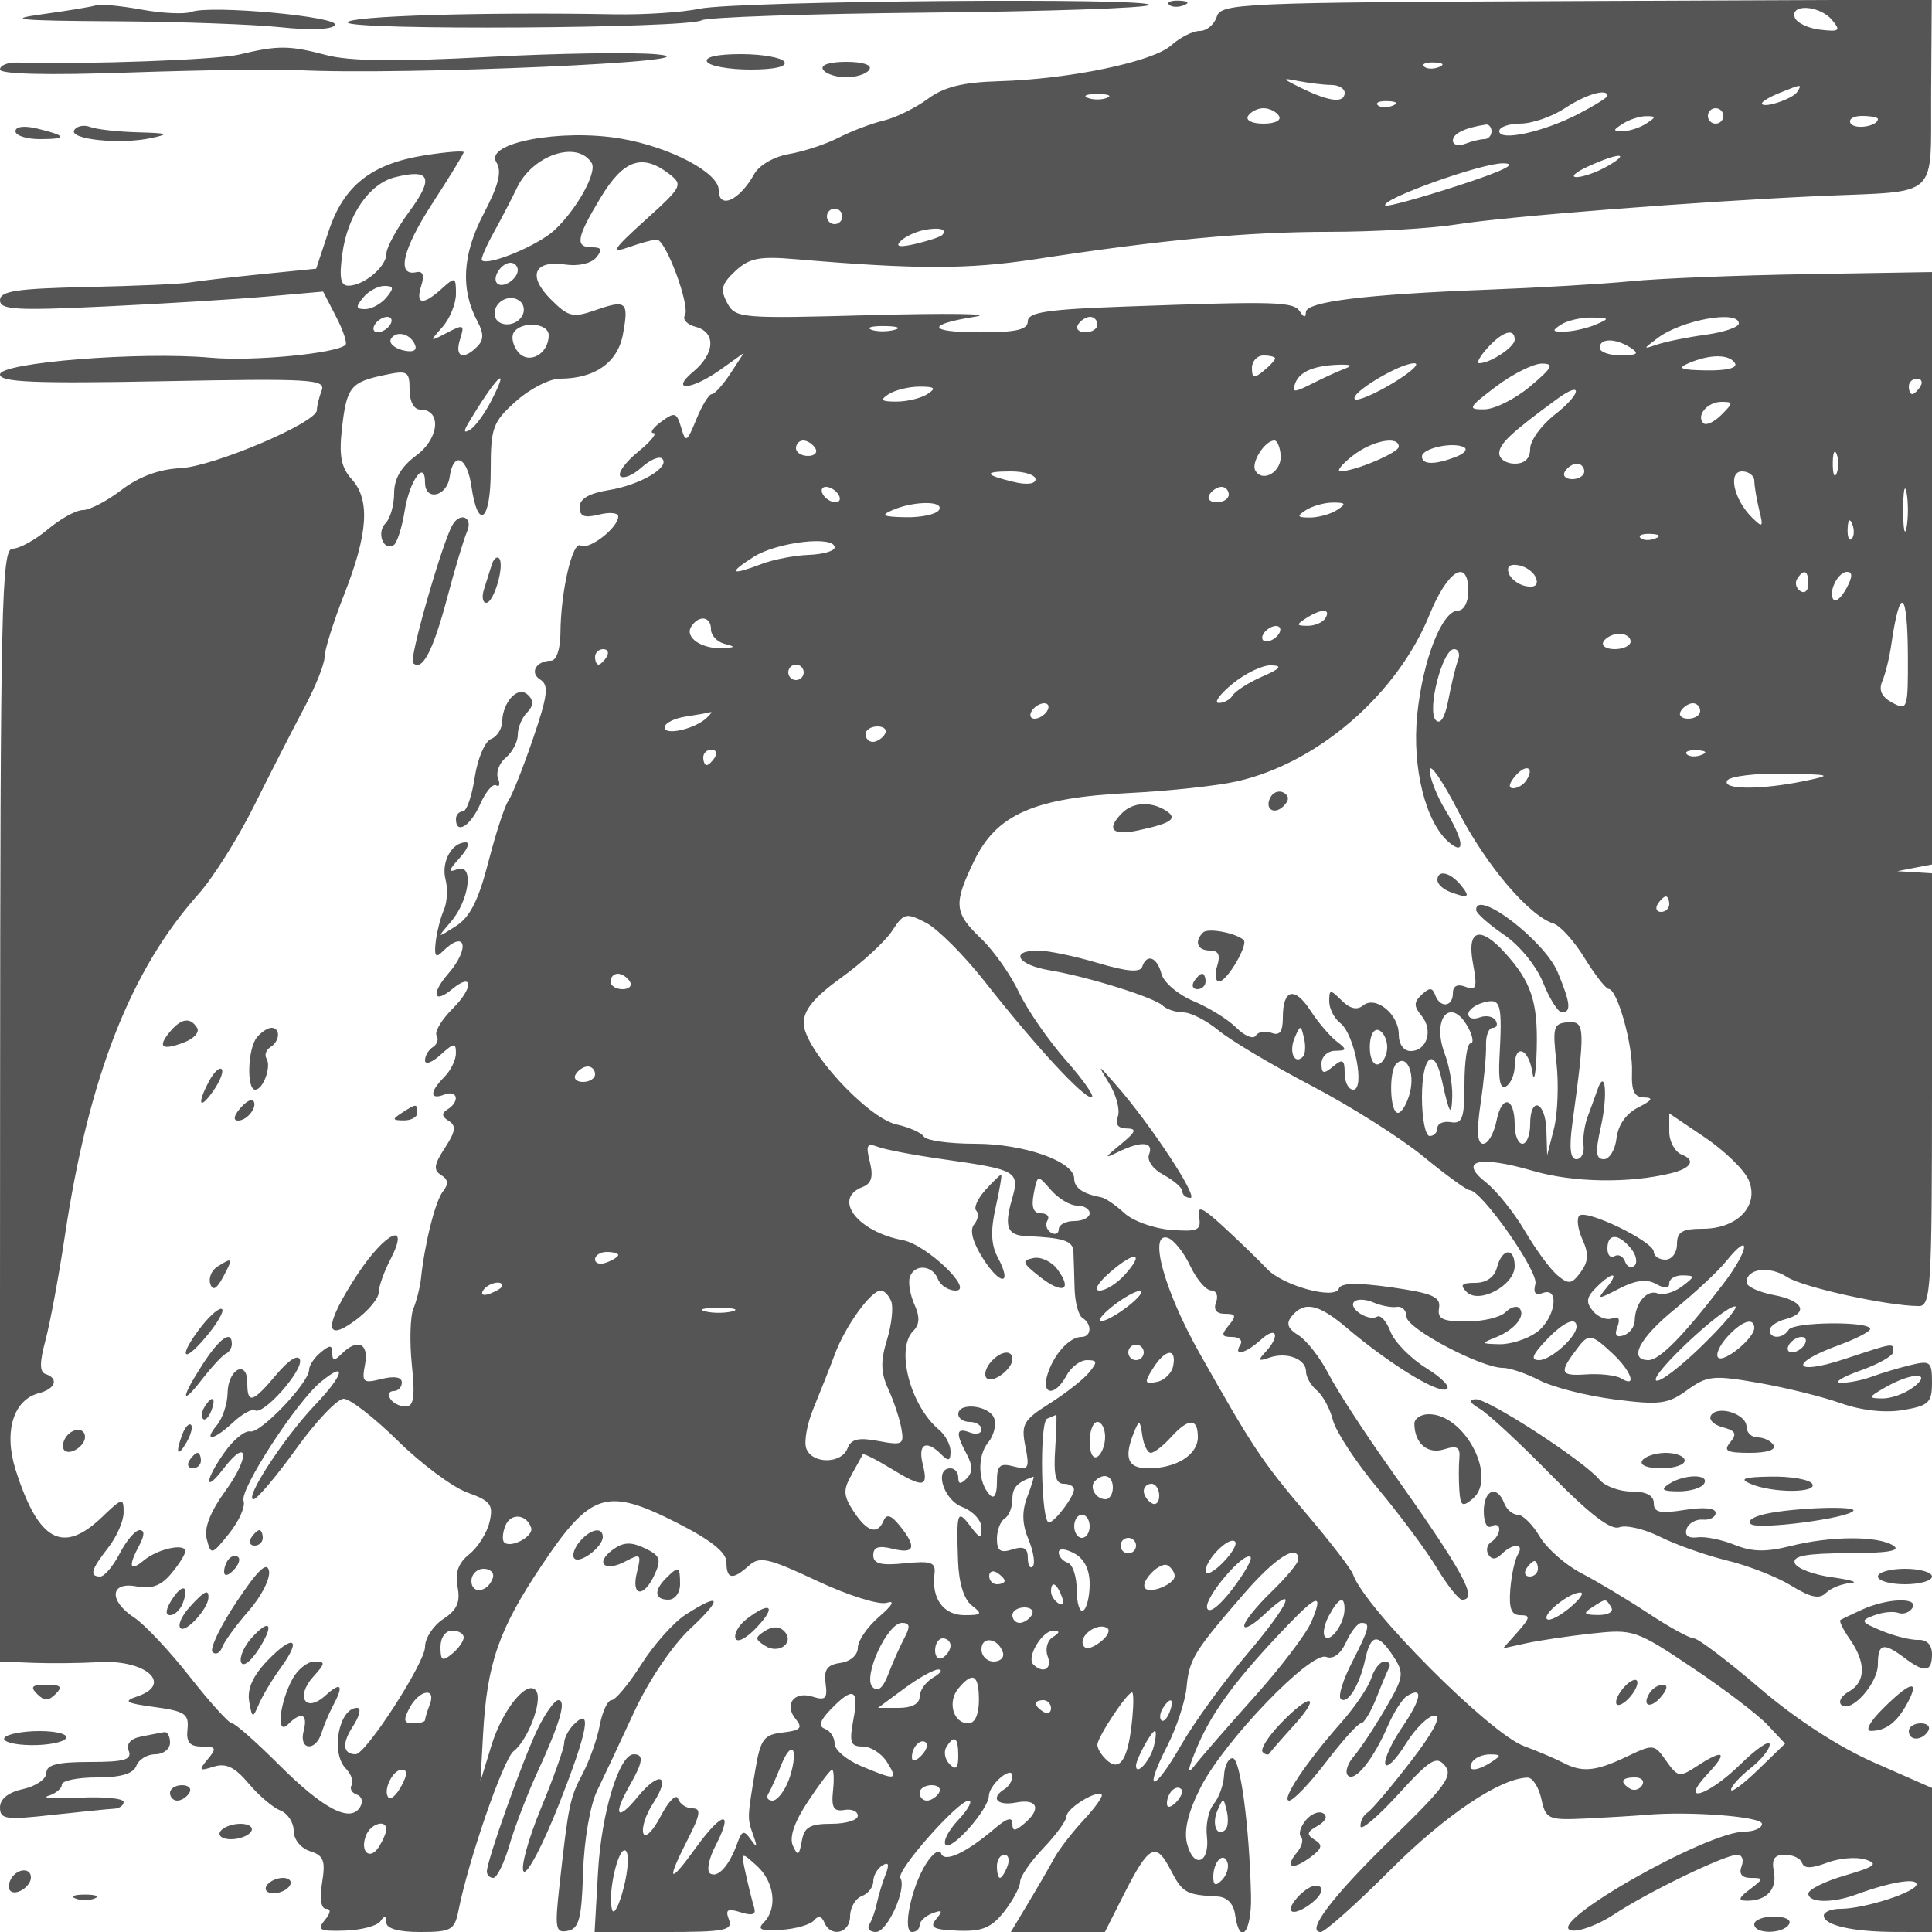 <svg xmlns="http://www.w3.org/2000/svg" version="1.0" width="250" height="250" viewBox="0 0 250 250" preserveAspectRatio="xMidYMid meet">
<g transform="translate(0,250) scale(0.01,-0.01)" fill="#555555" stroke="none">
<path d="M1245 24932 c-55 -19 -369 -71 -697 -116 -487 -67 -314 -84 930 -91 840 -5 1813 -40 2162 -78 377 -40 660 -29 695 29 67 109 -1616 263 -1859 170 -85 -32 -374 -19 -643 30 -269 49 -534 74 -588 56z"/>
<path d="M9050 24887 c-220 -47 -715 -79 -1100 -72 -1704 31 -3450 -22 -3450 -105 0 -105 4409 -78 4581 28 63 39 1375 84 2916 99 1541 15 2833 59 2871 98 100 99 -5332 54 -5818 -48z"/>
<path d="M15127 24940 c33 -34 120 -37 192 -8 80 32 56 55 -61 60 -105 4 -164 -19 -131 -52z"/>
<path d="M15745 24784 c-32 -101 -131 -184 -220 -184 -89 0 -255 -84 -369 -186 -238 -214 -1320 -439 -2236 -465 -463 -14 -705 -74 -915 -229 -157 -116 -413 -242 -570 -280 -157 -37 -420 -137 -585 -222 -165 -85 -453 -179 -639 -211 -192 -32 -387 -144 -450 -257 -191 -345 -461 -467 -461 -208 0 225 -635 558 -1269 665 -774 131 -1764 -56 -1609 -305 75 -120 33 -292 -164 -669 -276 -527 -301 -979 -79 -1394 83 -155 82 -238 -4 -324 -182 -182 -295 -134 -222 94 61 191 47 198 -169 85 -228 -120 -229 -118 -59 74 96 109 175 302 175 430 0 219 -11 223 -183 67 -246 -222 -344 -208 -266 38 43 135 22 193 -63 175 -262 -58 -180 295 209 894 222 341 403 637 403 659 0 21 -226 3 -501 -40 -693 -110 -1050 -391 -1246 -981 l-162 -487 -720 -72 c-397 -40 -811 -88 -921 -107 -110 -19 -706 -45 -1325 -58 -910 -20 -1125 -52 -1125 -171 0 -124 204 -136 1375 -80 756 36 1697 94 2090 129 l716 63 167 -323 c92 -177 147 -342 123 -366 -112 -112 -1199 -216 -1742 -167 -913 83 -2729 -62 -2729 -217 0 -100 450 -119 2112 -87 1916 37 2107 25 2050 -121 -34 -89 -62 -203 -62 -253 0 -162 -1338 -731 -1767 -751 -273 -13 -536 -110 -760 -281 -188 -144 -413 -261 -500 -261 -87 0 -291 -112 -455 -250 -163 -137 -368 -250 -455 -250 -143 0 -159 -701 -162 -7200 l-3 -7200 426 -17 c234 -9 619 -5 855 9 609 36 968 -285 496 -444 -187 -63 -148 -87 225 -137 392 -53 447 -90 426 -286 -18 -170 28 -225 187 -225 185 0 194 -21 75 -164 -121 -146 -112 -157 76 -97 160 50 272 -3 452 -216 131 -156 316 -314 411 -350 95 -37 173 -155 173 -263 0 -112 91 -225 211 -264 177 -56 203 -122 157 -406 -34 -208 -14 -340 51 -340 67 0 61 -54 -17 -147 -104 -126 -66 -146 263 -135 212 7 418 62 458 122 51 76 74 71 75 -15 1 -81 157 -125 441 -125 398 0 443 25 493 275 129 655 582 1964 714 2065 183 139 375 645 295 775 -107 172 -439 -230 -584 -707 l-140 -458 34 612 c51 915 203 1352 754 2176 639 956 842 1020 1755 557 439 -223 640 -383 640 -510 0 -222 80 -234 292 -43 138 123 250 98 880 -198 398 -187 803 -315 900 -284 114 36 79 -29 -97 -181 -151 -130 -275 -310 -275 -401 0 -94 -96 -178 -225 -196 -172 -24 -217 -87 -192 -266 27 -194 -1 -224 -167 -171 -242 77 -376 -102 -218 -292 92 -112 60 -145 -167 -171 -248 -28 -290 -85 -357 -482 -106 -628 -106 -627 -26 -850 55 -156 48 -168 -33 -53 -89 125 -115 118 -175 -50 -104 -290 -251 -452 -351 -390 -49 30 -18 191 69 358 241 466 93 454 -251 -21 -355 -491 -392 -453 -105 110 162 317 173 396 58 396 -79 0 -162 56 -186 125 -23 69 -124 -32 -224 -225 -102 -196 -201 -293 -226 -222 -23 71 33 243 125 384 241 369 86 434 -200 84 -266 -326 -323 -238 -99 154 171 299 184 400 51 400 -189 0 -419 -756 -463 -1525 l-44 -775 900 0 c787 0 892 20 838 162 -50 128 -18 147 152 93 153 -48 203 -30 174 63 -23 73 -71 266 -107 429 -66 296 -65 296 142 110 229 -208 271 -553 90 -734 -90 -90 -37 -112 225 -95 188 12 379 67 425 122 53 65 100 56 133 -25 82 -202 334 -143 334 78 0 112 68 229 150 261 83 31 150 117 150 191 0 73 53 166 117 206 82 50 94 15 41 -120 -41 -105 -91 -270 -111 -366 -20 -97 -63 -221 -97 -275 -34 -55 4 -100 84 -100 149 0 402 560 317 699 -57 92 746 1001 884 1001 55 0 -6 -112 -135 -250 -129 -137 -202 -281 -163 -321 80 -79 554 457 559 634 5 148 304 399 304 255 0 -58 -45 -134 -100 -168 -190 -117 -99 -222 150 -174 279 53 329 -86 100 -276 -120 -100 -150 -99 -150 5 0 88 -73 67 -225 -63 -372 -318 -656 -450 -697 -325 -21 61 -107 3 -191 -128 -194 -300 -316 -889 -184 -889 53 0 97 40 97 89 0 49 74 118 164 153 130 49 140 34 51 -73 -91 -111 -39 -139 280 -152 314 -12 433 37 599 247 113 145 206 318 206 385 0 67 135 263 300 435 165 173 300 358 300 412 0 103 391 346 455 282 21 -21 -84 -169 -234 -330 -149 -160 -320 -383 -381 -495 -60 -112 -211 -372 -335 -578 l-225 -375 608 0 609 0 249 493 c322 634 411 680 602 310 154 -297 198 -322 602 -343 127 -6 212 -92 232 -235 60 -420 218 -228 206 250 -22 907 -139 1775 -238 1775 -55 0 -105 -100 -111 -223 -6 -123 -66 -289 -133 -370 -67 -80 -107 -269 -89 -418 42 -350 -173 -428 -257 -94 -43 172 15 410 178 730 305 600 1423 1761 1623 1685 90 -35 188 37 258 192 62 136 151 248 197 248 122 0 107 -63 -123 -514 -114 -223 -179 -433 -145 -468 85 -84 244 171 317 507 73 336 165 347 366 41 142 -218 135 -267 -104 -675 -141 -243 -325 -520 -408 -617 -83 -96 -118 -209 -77 -249 90 -90 328 207 517 643 76 175 187 348 246 385 216 133 192 -30 -58 -399 -141 -207 -240 -424 -221 -483 20 -58 138 59 263 261 125 203 294 368 375 368 95 0 -14 -211 -311 -596 -252 -327 -502 -622 -555 -656 -54 -33 -96 -113 -93 -179 2 -65 220 119 485 409 416 457 498 507 607 375 108 -129 6 -270 -671 -928 -777 -754 -1137 -1225 -936 -1225 54 0 460 362 902 804 709 709 1420 1187 1775 1194 64 1 145 -123 178 -276 58 -264 86 -276 583 -253 287 14 635 35 772 47 560 50 1500 -22 1500 -116 0 -55 -101 -100 -225 -101 -497 -2 -2602 -1201 -2243 -1278 100 -21 348 72 552 206 436 289 1437 773 1598 773 61 0 86 -68 54 -150 -38 -99 4 -150 122 -150 167 0 166 -11 -14 -147 -147 -111 -158 -147 -44 -148 258 -3 398 146 354 375 -32 163 6 220 143 220 103 0 202 -48 222 -106 25 -75 120 -74 321 2 158 60 382 79 498 42 174 -55 127 -92 -263 -206 -261 -76 -475 -182 -475 -235 0 -120 309 -126 618 -12 434 160 782 219 782 133 0 -101 -675 -318 -987 -318 -117 0 -213 -40 -213 -88 0 -125 370 -209 925 -211 l475 -1 0 932 0 932 -742 326 c-465 204 -1022 566 -1491 968 -412 353 -794 642 -848 642 -55 0 -321 146 -591 325 -271 179 -661 412 -866 519 -205 106 -447 320 -539 475 -91 154 -219 281 -284 281 -65 0 -144 68 -175 150 -93 241 -264 173 -264 -106 0 -145 43 -229 100 -194 55 34 100 17 100 -38 0 -55 -46 -128 -102 -163 -56 -35 -73 -109 -38 -165 42 -68 99 -65 171 7 144 144 300 140 210 -6 -39 -63 -83 -266 -98 -450 -20 -249 14 -335 131 -335 132 0 127 -34 -34 -215 l-190 -214 300 66 c165 36 548 93 850 126 534 58 571 46 1300 -443 413 -276 851 -610 974 -742 l225 -240 -350 -339 c-192 -186 -349 -302 -349 -258 0 44 113 169 250 277 138 108 250 247 250 310 0 62 -171 -54 -379 -258 -430 -420 -803 -526 -421 -120 267 284 206 324 -144 95 -222 -146 -247 -141 -395 69 -154 220 -165 221 -512 55 -404 -192 -577 -208 -825 -77 -96 50 -323 147 -506 215 -445 165 -2063 1791 -2210 2221 -22 67 -292 418 -600 781 -586 693 -694 855 -1386 2081 -455 806 -666 1572 -412 1493 77 -24 208 -186 290 -361 82 -175 205 -319 272 -320 67 -1 96 -69 64 -152 -37 -98 3 -150 116 -150 142 0 150 -27 48 -150 -102 -123 -94 -150 44 -150 92 0 140 -45 106 -100 -97 -157 65 -117 267 65 205 186 253 51 58 -160 -102 -110 -93 -123 50 -73 224 79 475 -16 475 -180 0 -70 63 -180 140 -244 77 -64 171 -237 208 -385 37 -147 300 -547 585 -888 284 -341 627 -803 762 -1027 135 -224 281 -408 325 -408 214 0 16 359 -954 1727 -321 452 -671 992 -777 1199 -107 206 -280 429 -386 495 -143 90 -165 154 -86 250 162 195 343 157 705 -149 549 -465 1161 -844 1291 -801 67 22 -46 145 -253 273 -206 127 -416 341 -467 475 -51 134 -129 221 -173 194 -109 -68 -381 110 -296 194 37 37 148 33 247 -10 98 -43 235 -69 304 -58 69 11 125 -46 125 -127 0 -152 962 -662 1249 -662 88 0 302 -73 474 -162 172 -89 609 -200 970 -246 583 -75 689 -61 940 121 259 187 337 195 917 94 348 -60 828 -179 1067 -263 271 -96 573 -129 808 -90 334 57 375 96 375 357 0 269 -22 287 -275 226 -151 -36 -379 -105 -507 -152 -127 -47 -307 -81 -400 -77 -92 4 23 75 257 158 234 83 425 192 425 242 0 119 24 123 -639 -96 -652 -215 -724 -58 -80 177 230 84 419 180 419 215 0 102 -990 93 -1054 -10 -73 -119 -246 -123 -246 -6 0 49 90 112 200 141 312 82 235 242 -150 314 -192 37 -350 110 -350 165 0 178 297 217 526 67 204 -133 1304 -375 1707 -375 152 0 167 252 167 2800 l0 2800 -225 14 -225 13 225 44 225 43 0 3833 0 3833 -1625 -27 c-894 -15 -1917 -56 -2275 -92 -357 -35 -1190 -84 -1850 -109 -1585 -61 -2350 -155 -2352 -291 -1 -74 -26 -72 -77 8 -82 129 -301 135 -2246 65 -1023 -36 -1275 -74 -1275 -190 0 -110 -146 -144 -617 -144 -682 0 -710 100 -56 204 233 37 -371 45 -1342 19 -1710 -47 -1768 -42 -1876 159 -91 172 -73 244 106 411 180 168 312 194 776 154 1566 -134 2230 -134 3109 0 1650 253 2731 353 3807 354 574 0 1313 43 1643 96 656 104 3119 296 4700 367 1573 70 1430 -63 1439 1339 l8 1203 -4597 -19 c-4365 -18 -4600 -29 -4655 -203z m7962 -43 c116 -139 97 -154 -155 -125 -158 19 -305 90 -328 159 -59 182 327 155 483 -34z m-5088 -609 c-72 -29 -159 -26 -192 8 -33 33 26 56 131 52 117 -5 141 -28 61 -60z m-1394 -231 c96 0 175 -46 175 -101 0 -138 -194 -118 -550 56 -265 129 -271 140 -50 96 138 -27 329 -50 425 -51z m6032 -89 c-57 -93 -457 -224 -457 -149 0 24 101 84 225 134 293 118 296 118 232 15z m-8932 -78 c-69 -28 -181 -28 -250 0 -69 28 -12 50 125 50 138 0 194 -22 125 -50z m6475 26 c0 -22 -169 -127 -375 -234 -454 -235 -1025 -359 -1025 -223 0 53 124 97 275 98 151 0 410 90 575 199 272 180 550 261 550 160z m-2781 -128 c-72 -29 -159 -26 -192 8 -33 33 26 56 131 52 117 -5 141 -28 61 -60z m-1469 -132 c35 -57 -51 -100 -200 -100 -149 0 -235 43 -200 100 34 55 124 100 200 100 76 0 166 -45 200 -100z m5750 0 c0 -55 -45 -100 -100 -100 -55 0 -100 45 -100 100 0 55 45 100 100 100 55 0 100 -45 100 -100z m-1000 -100 c-82 -53 -217 -97 -300 -97 -133 0 -133 11 0 97 83 53 218 97 300 97 133 0 133 -11 0 -97z m3000 61 c0 -95 -299 -143 -353 -57 -32 53 34 96 147 96 113 0 206 -18 206 -39z m-5000 -161 c0 -55 -41 -100 -92 -100 -50 0 -163 -27 -250 -61 -87 -33 -158 -14 -158 43 0 89 155 165 425 206 41 7 75 -33 75 -88z m-11644 -409 c74 -120 -191 -598 -480 -868 -214 -200 -863 -469 -941 -391 -16 16 56 184 161 373 105 190 235 442 291 560 201 429 784 625 969 326z m13144 -41 c-137 -79 -317 -142 -400 -142 -82 1 -15 63 150 138 397 182 566 185 250 4z m-12144 -98 c186 -143 174 -167 -306 -600 -420 -380 -455 -436 -218 -352 154 55 319 100 366 100 118 0 437 -862 364 -981 -33 -53 30 -120 139 -148 265 -69 252 -344 -26 -577 -317 -264 -29 -246 347 22 l303 216 -174 -266 c-96 -146 -204 -266 -241 -266 -36 0 -126 -146 -199 -325 -123 -301 -138 -309 -197 -107 -58 197 -83 204 -258 75 -107 -79 -152 -145 -100 -147 52 -2 -39 -112 -202 -245 -163 -133 -264 -274 -226 -313 39 -38 161 12 272 112 111 100 231 152 268 115 110 -109 -287 -342 -692 -407 -253 -41 -376 -113 -376 -220 0 -120 62 -144 250 -97 138 35 250 24 250 -24 0 -145 -381 -441 -485 -376 -107 66 -260 -594 -263 -1140 -1 -197 -53 -349 -119 -350 -196 -2 -285 -157 -141 -246 113 -70 96 -206 -97 -770 -129 -377 -272 -736 -318 -799 -46 -63 -161 -418 -257 -789 -128 -497 -238 -716 -422 -832 -248 -158 -248 -158 -65 55 243 283 303 765 84 681 -121 -46 -115 -15 29 145 102 112 139 204 82 204 -182 0 -321 -254 -263 -479 32 -120 22 -297 -21 -395 -43 -97 -91 -284 -106 -416 -21 -181 0 -212 87 -125 299 299 365 49 74 -286 -224 -258 -189 -398 51 -199 273 227 281 21 9 -250 -145 -145 -239 -302 -209 -350 29 -47 8 -114 -48 -149 -56 -35 -102 -112 -102 -172 0 -61 90 -29 200 71 173 157 200 160 200 23 0 -87 -67 -226 -150 -309 -192 -192 -192 -302 0 -228 173 66 205 -90 39 -193 -78 -48 -73 -91 17 -147 101 -62 90 -137 -49 -350 -141 -215 -151 -288 -49 -351 93 -57 99 -117 24 -212 -99 -124 -237 -673 -285 -1133 -12 -110 -56 -282 -97 -382 -42 -100 -51 -426 -21 -725 44 -420 26 -543 -80 -543 -76 0 -165 45 -199 100 -34 55 -14 100 44 100 58 0 106 50 106 111 0 70 -97 86 -263 45 -239 -60 -258 -44 -213 189 52 274 -98 341 -304 135 -93 -93 -120 -91 -120 12 0 106 -30 108 -150 8 -83 -68 -150 -169 -150 -224 0 -167 -630 -828 -761 -799 -67 16 -216 -104 -330 -265 -261 -367 -273 -551 -14 -213 321 416 341 148 22 -291 -199 -275 -279 -482 -241 -626 54 -208 64 -206 290 76 129 161 212 350 186 421 -54 143 681 1277 997 1537 348 288 303 96 -69 -293 -401 -420 -926 -1223 -799 -1223 45 0 293 293 550 650 257 358 535 650 616 650 82 0 397 -245 701 -544 304 -299 708 -600 899 -669 302 -109 340 -158 288 -381 -33 -141 -151 -329 -262 -417 -142 -114 -187 -239 -152 -423 38 -198 -7 -300 -185 -416 -130 -85 -236 -248 -236 -361 0 -205 -765 -1389 -898 -1389 -166 0 -180 141 -35 361 86 132 111 239 55 239 -236 0 -346 -579 -149 -783 71 -73 106 -171 77 -217 -28 -45 2 -101 67 -122 66 -22 85 -94 42 -163 -127 -206 -476 -23 -1047 547 -296 296 -570 538 -610 538 -40 0 -286 272 -547 604 -261 333 -583 675 -715 762 -336 220 -319 472 27 406 194 -37 318 9 447 164 99 117 181 247 183 288 5 113 -356 35 -537 -116 -184 -153 -205 -79 -56 199 68 128 69 193 2 193 -55 0 -171 -135 -256 -300 -85 -165 -199 -300 -253 -300 -144 0 -119 90 103 373 110 140 200 346 200 459 0 192 -18 188 -280 -63 -507 -486 -822 -315 -1116 606 -158 494 -34 910 298 997 216 56 263 190 88 248 -79 26 -79 148 -1 438 59 221 172 827 250 1347 309 2060 849 3440 1730 4426 187 209 513 726 723 1150 211 423 501 990 645 1261 145 271 263 566 263 656 0 90 114 454 253 808 310 787 339 1227 100 1491 -138 152 -168 304 -128 659 61 535 111 599 550 691 300 64 325 49 325 -189 0 -153 56 -258 138 -258 279 0 248 -373 -50 -593 -197 -146 -288 -301 -288 -490 0 -152 -50 -327 -111 -388 -120 -120 -28 -365 105 -283 44 27 108 228 143 446 63 390 263 668 263 364 0 -244 282 -183 318 69 49 342 226 269 282 -117 85 -585 250 -453 250 200 0 561 26 631 327 900 179 161 436 292 570 292 449 0 745 208 813 570 80 427 47 457 -353 317 -294 -102 -351 -89 -579 139 -305 305 -220 510 186 451 167 -25 336 13 400 90 84 101 72 133 -52 133 -225 0 -204 122 112 646 295 487 535 571 882 306z m10200 -158 c-492 -159 -910 -273 -929 -254 -77 77 1241 550 1523 547 202 -2 9 -97 -594 -293z m-13555 -325 c-166 -224 -301 -473 -301 -553 0 -166 -286 -408 -488 -413 -105 -2 -125 98 -82 413 66 497 347 906 679 990 457 115 510 -4 192 -437z m5599 -69 c0 -55 -45 -100 -100 -100 -55 0 -100 45 -100 100 0 55 45 100 100 100 55 0 100 -45 100 -100z m1291 -242 c-23 -23 -176 -74 -341 -113 -205 -48 -268 -38 -200 32 55 57 190 122 300 145 203 42 317 12 241 -64z m-5491 -452 c0 -118 -195 -244 -267 -173 -71 72 55 267 173 267 52 0 94 -42 94 -94z m-1700 -356 c-68 -82 -192 -150 -274 -150 -122 0 -127 28 -26 150 68 83 192 150 274 150 122 0 127 -28 26 -150z m1755 -241 c-97 -158 -355 -134 -355 33 0 168 214 266 336 154 48 -43 56 -127 19 -187z m-1705 -109 c-34 -55 -107 -100 -162 -100 -55 0 -72 45 -38 100 34 55 107 100 162 100 55 0 72 -45 38 -100z m9150 0 c0 -55 -70 -100 -156 -100 -86 0 -128 45 -94 100 34 55 104 100 156 100 52 0 94 -45 94 -100z m6450 0 c-110 -47 -290 -88 -400 -91 -165 -5 -174 11 -50 91 83 53 263 94 400 91 229 -5 233 -12 50 -91z m1850 14 c0 -48 -193 -113 -430 -146 -236 -32 -517 -89 -625 -126 -189 -64 -188 -62 5 84 313 235 1050 367 1050 188z m-15400 -152 c0 -243 -257 -385 -395 -218 -67 81 -93 194 -58 252 95 153 453 127 453 -34z m4473 69 c-97 -26 -232 -24 -300 3 -68 28 12 49 177 47 165 -3 220 -25 123 -50z m-6199 -204 c23 -68 -43 -90 -167 -58 -113 30 -179 96 -147 148 72 115 264 60 314 -90z m14226 77 c0 -95 -316 -304 -459 -304 -40 0 9 90 109 200 194 214 350 260 350 104z m1500 -104 c117 -76 89 -97 -125 -98 -151 -1 -275 43 -275 98 0 126 204 126 400 0z m-4600 -138 c0 -21 -67 -94 -150 -162 -123 -102 -150 -95 -150 38 0 89 68 162 150 162 83 0 150 -17 150 -38z m5950 -62 c38 -61 -106 -97 -369 -93 -333 5 -385 27 -231 93 277 119 527 119 600 0z m-5050 -72 c-82 -30 -273 -117 -422 -193 -236 -119 -265 -118 -217 8 59 153 254 231 589 238 138 2 154 -14 50 -53z m618 -189 c-237 -142 -456 -234 -486 -204 -73 72 577 464 768 464 83 -1 -44 -117 -282 -260z m1782 -39 c-192 -162 -459 -296 -593 -297 -222 -3 -210 22 150 294 216 164 483 297 593 298 166 0 141 -50 -150 -295z m-13447 -194 c-83 -161 -204 -326 -268 -365 -79 -49 -89 -27 -33 69 364 614 571 817 301 296z m18497 194 c-34 -55 -82 -100 -106 -100 -24 0 -44 45 -44 100 0 55 48 100 106 100 58 0 78 -45 44 -100z m-12850 -100 c-82 -53 -262 -97 -400 -97 -198 0 -219 20 -100 97 83 53 263 97 400 97 198 0 219 -20 100 -97z m8122 -263 c-177 -138 -322 -338 -322 -444 0 -126 -69 -193 -200 -193 -110 0 -200 61 -200 135 0 122 156 268 750 703 339 247 314 67 -28 -201z m2152 -6 c-93 -93 -197 -141 -232 -107 -98 99 53 276 235 276 153 0 153 -13 -3 -169z m-11724 -431 c34 -55 -8 -100 -94 -100 -86 0 -156 45 -156 100 0 55 42 100 94 100 52 0 122 -45 156 -100z m6022 -92 c16 -210 -229 -359 -327 -199 -62 100 121 391 246 391 37 0 73 -86 81 -192z m1528 112 c0 -79 -579 -322 -757 -318 -51 1 20 90 157 198 253 198 600 267 600 120z m743 -130 c-272 -107 -443 -106 -443 3 0 105 400 193 543 120 52 -26 7 -82 -100 -123z m4923 -215 c-28 -69 -50 -12 -50 125 0 138 22 194 50 125 28 -69 28 -181 0 -250z m-3266 25 c0 -55 -70 -100 -156 -100 -86 0 -128 45 -94 100 34 55 104 100 156 100 52 0 94 -45 94 -100z m-7100 -102 c0 -60 -112 -75 -275 -36 -393 94 -406 138 -42 138 174 0 317 -46 317 -102z m9301 -23 c1 -69 30 -237 63 -375 56 -223 46 -234 -90 -100 -240 236 -319 600 -131 600 86 0 158 -56 158 -125z m1970 -600 c-24 -124 -44 -22 -44 225 0 248 20 349 44 225 23 -124 23 -326 0 -450z m-13821 425 c34 -55 17 -100 -38 -100 -55 0 -128 45 -162 100 -34 55 -17 100 38 100 55 0 128 -45 162 -100z m5050 0 c0 -55 -70 -100 -156 -100 -86 0 -128 45 -94 100 34 55 104 100 156 100 52 0 94 -45 94 -100z m-3750 -200 c-34 -55 -228 -97 -431 -93 -297 6 -330 24 -169 93 281 121 675 121 600 0z m5150 0 c-82 -53 -240 -97 -350 -97 -166 0 -174 17 -50 97 83 53 240 97 350 97 166 0 174 -17 50 -97z m6660 -373 c-33 -33 -56 26 -52 131 5 117 28 141 60 61 29 -72 26 -159 -8 -192z m-2541 5 c-72 -29 -159 -26 -192 8 -33 33 26 56 131 52 117 -5 141 -28 61 -60z m-10619 -116 c0 -46 -150 -89 -334 -96 -184 -7 -456 -59 -606 -116 -408 -155 -445 -125 -110 89 301 193 1050 281 1050 123z m9078 -401 c29 -86 -19 -122 -133 -100 -98 19 -199 96 -223 170 -29 86 19 122 133 100 98 -19 199 -96 223 -170z m-878 -165 c0 -140 -58 -250 -131 -250 -208 0 -457 -633 -530 -1346 -70 -688 109 -1404 416 -1658 212 -176 185 34 -55 427 -109 180 -199 410 -200 512 0 102 166 -137 369 -532 359 -698 915 -1353 1234 -1454 86 -27 268 -228 402 -447 135 -218 275 -398 312 -399 112 -5 314 -727 301 -1076 -9 -247 30 -327 160 -328 122 -2 100 -38 -78 -128 -157 -79 -262 -227 -282 -398 -17 -150 -91 -273 -164 -273 -104 0 -113 90 -40 414 93 411 60 781 -43 486 -28 -82 -86 -240 -127 -350 -41 -110 -65 -279 -53 -375 12 -96 -30 -175 -93 -175 -78 0 -95 145 -52 461 169 1244 165 1327 -57 1311 -188 -14 -201 -62 -149 -519 31 -277 17 -660 -31 -853 l-89 -350 -10 325 c-12 377 -210 448 -210 75 0 -137 -45 -250 -100 -250 -55 0 -100 110 -100 244 0 361 -166 399 -235 54 -33 -164 -110 -298 -172 -298 -78 0 -88 158 -34 525 43 289 75 626 70 750 -4 124 35 225 87 225 53 0 69 43 37 96 -33 52 -125 70 -206 39 -81 -31 -147 -12 -147 43 0 54 90 122 200 151 222 58 241 -10 203 -716 -16 -297 12 -415 87 -369 60 37 110 155 110 262 0 295 181 231 228 -81 23 -151 49 -13 57 307 16 606 -71 865 -415 1243 -322 353 -492 295 -410 -141 58 -314 45 -357 -96 -303 -106 41 -164 11 -164 -84 0 -179 -166 -195 -229 -22 -36 98 -74 99 -174 4 -104 -97 -104 -150 -2 -273 154 -186 70 -456 -142 -456 -90 0 -153 88 -153 214 0 265 -302 509 -464 374 -76 -62 -170 -40 -275 66 -148 147 -161 146 -161 -11 0 -94 65 -221 144 -282 183 -142 323 -861 167 -861 -61 0 -111 96 -111 212 0 178 -25 192 -150 88 -123 -102 -150 -95 -150 38 0 89 79 163 175 165 157 3 159 16 17 125 -86 67 -237 245 -335 396 -206 316 -357 278 -357 -91 0 -183 -41 -239 -147 -198 -81 31 -172 15 -203 -36 -32 -50 -145 -4 -251 102 -107 107 -357 262 -556 345 -198 83 -385 242 -414 353 -57 218 -190 267 -249 91 -26 -77 -202 -62 -577 50 -296 88 -644 160 -771 160 -372 0 -267 -185 143 -254 501 -84 1352 -349 1470 -458 52 -49 173 -88 267 -88 95 0 300 -105 455 -233 156 -129 696 -450 1200 -714 505 -264 1157 -677 1450 -917 292 -240 562 -436 599 -436 154 0 893 -1053 852 -1213 -31 -116 0 -155 93 -119 232 89 162 -340 -83 -512 -122 -86 -336 -153 -475 -150 -242 6 -244 10 -38 93 241 98 386 283 293 376 -34 34 -115 8 -180 -57 -65 -65 -291 -118 -502 -118 -311 0 -379 34 -355 175 24 144 -84 191 -615 267 -446 63 -656 58 -681 -16 -49 -149 -729 38 -931 256 -86 92 -326 326 -534 518 -304 282 -371 312 -344 153 30 -174 -15 -194 -366 -167 -220 17 -490 114 -600 216 -110 102 -245 194 -300 205 -237 44 -350 123 -350 242 0 223 -650 451 -1284 451 -332 0 -630 42 -661 92 -32 51 -191 122 -354 158 -378 83 -1201 981 -1201 1311 0 172 138 338 490 591 269 194 563 464 653 601 153 234 180 240 439 107 151 -79 492 -420 758 -758 655 -833 1271 -1502 1384 -1502 51 0 -96 214 -326 475 -231 261 -506 660 -613 885 -106 226 -326 538 -489 694 -351 336 -361 448 -90 1008 291 601 776 814 1994 876 523 26 1155 94 1405 151 1049 237 2074 1125 2493 2157 235 579 502 740 502 304z m4400 94 c0 -86 -46 -128 -102 -93 -56 35 -75 105 -44 156 86 139 146 113 146 -63z m495 -53 c-61 -114 -136 -184 -165 -154 -83 83 49 363 170 363 74 0 73 -64 -5 -209z m793 -892 c2 -674 -5 -697 -201 -592 -138 74 -180 161 -131 276 40 92 92 302 116 467 114 792 213 722 216 -151z m-7538 501 c-34 -55 -138 -99 -231 -98 -146 1 -148 14 -19 98 196 127 328 127 250 0z m-7950 -143 c0 -78 79 -163 175 -188 147 -38 143 -47 -25 -56 -268 -13 -492 138 -407 276 97 157 257 138 257 -32z m7350 -57 c-34 -55 -107 -100 -162 -100 -55 0 -72 45 -38 100 34 55 107 100 162 100 55 0 72 -45 38 -100z m4550 -100 c0 -55 -93 -100 -206 -100 -113 0 -178 45 -144 100 34 55 127 100 206 100 79 0 144 -45 144 -100z m-13250 -200 c-34 -55 -82 -100 -106 -100 -24 0 -44 45 -44 100 0 55 48 100 106 100 58 0 78 -45 44 -100z m11017 -43 c-31 -78 -86 -307 -124 -507 -43 -230 -103 -330 -163 -270 -120 120 84 920 235 920 58 0 82 -64 52 -143z m-8467 -157 c0 -55 -45 -100 -100 -100 -55 0 -100 45 -100 100 0 55 45 100 100 100 55 0 100 -45 100 -100z m5933 -55 c-175 -77 -346 -186 -381 -242 -35 -57 -117 -101 -183 -99 -65 2 16 114 181 249 165 135 390 243 500 238 150 -5 121 -42 -117 -146z m-2783 -445 c-34 -55 -107 -100 -162 -100 -55 0 -72 45 -38 100 34 55 107 100 162 100 55 0 72 -45 38 -100z m8450 0 c0 -55 -70 -100 -156 -100 -86 0 -128 45 -94 100 34 55 104 100 156 100 52 0 94 -45 94 -100z m-12855 -89 c-155 -145 -545 -234 -545 -124 0 55 124 118 275 141 151 23 295 49 320 57 25 8 2 -25 -50 -74z m2305 -211 c-34 -55 -104 -100 -156 -100 -52 0 -94 45 -94 100 0 55 70 100 156 100 86 0 128 -45 94 -100z m-2200 -300 c-34 -55 -82 -100 -106 -100 -24 0 -44 45 -44 100 0 55 48 100 106 100 58 0 78 -45 44 -100z m12769 32 c-72 -29 -159 -26 -192 8 -33 33 26 56 131 52 117 -5 141 -28 61 -60z m-2265 -325 c-36 -59 -114 -107 -172 -107 -66 0 -59 57 20 152 137 166 260 129 152 -45z m3596 -13 c-567 -117 -1074 -114 -1000 6 34 55 363 95 731 89 622 -11 641 -18 269 -95z m-1750 -1594 c0 -55 -48 -100 -106 -100 -58 0 -78 45 -44 100 34 55 82 100 106 100 24 0 44 -45 44 -100z m-13450 -1000 c34 -55 -8 -100 -94 -100 -86 0 -156 45 -156 100 0 55 42 100 94 100 52 0 122 -45 156 -100z m10850 -600 c59 -110 72 -200 29 -200 -44 0 -79 -236 -79 -525 0 -445 -27 -520 -175 -496 -96 17 -175 -17 -175 -75 0 -57 -45 -104 -100 -104 -55 0 -100 225 -100 500 0 537 158 675 257 225 98 -447 127 -490 135 -207 4 148 -39 392 -96 543 -178 467 81 756 304 339z m-2141 -374 c-109 -110 -184 64 -106 245 74 171 80 171 121 -4 24 -100 17 -209 -15 -241z m1091 124 c0 -101 -51 -200 -112 -221 -64 -21 -113 74 -113 221 0 147 49 242 113 221 61 -21 112 -120 112 -221z m295 -586 c-37 -145 -107 -264 -156 -264 -104 0 -121 534 -21 635 130 130 243 -107 177 -371z m-10545 236 c0 -55 -70 -100 -156 -100 -86 0 -128 45 -94 100 34 55 104 100 156 100 52 0 94 -45 94 -100z m14924 -1362 c150 -330 -135 -638 -589 -638 -268 0 -335 -40 -335 -200 0 -111 -67 -200 -150 -200 -82 0 -150 46 -150 101 0 133 -875 557 -964 468 -38 -37 -19 -176 41 -309 83 -182 78 -284 -23 -421 -114 -157 -155 -163 -299 -43 -92 76 -281 333 -421 571 -139 239 -367 523 -505 632 -366 288 -91 354 615 148 516 -150 1239 -161 1778 -29 263 65 325 170 142 240 -90 35 -164 170 -164 299 l0 236 458 -309 c252 -170 506 -415 566 -546z m-10424 262 c965 -137 999 -156 894 -521 -102 -354 -60 -463 183 -474 485 -21 608 -61 613 -201 4 -85 10 -299 15 -477 5 -178 50 -349 102 -381 127 -79 118 -246 -14 -246 -153 0 -355 -222 -437 -480 -88 -278 98 -293 244 -20 59 110 178 200 266 200 135 0 139 -24 23 -164 -75 -90 -304 -269 -510 -399 -337 -213 -368 -268 -311 -552 57 -287 43 -311 -152 -260 -180 47 -216 13 -216 -204 0 -160 -35 -224 -91 -166 -155 161 -166 506 -23 678 75 91 110 233 78 316 -64 166 -464 211 -464 51 0 -55 68 -100 150 -100 83 0 150 -44 150 -97 0 -53 -67 -71 -150 -39 -178 68 -189 -5 -41 -281 79 -148 79 -235 0 -314 -79 -79 -109 -76 -109 11 0 66 -45 120 -100 120 -216 0 -93 -407 150 -500 138 -52 250 -172 250 -267 0 -152 -17 -149 -147 23 -165 218 -178 180 -156 -456 10 -283 76 -496 178 -575 143 -110 132 -125 -95 -125 -271 0 -428 215 -388 531 19 154 -38 174 -385 140 -309 -31 -407 -6 -407 105 0 105 69 128 250 83 287 -72 317 20 94 297 -111 138 -172 158 -209 69 -79 -191 -214 -150 -389 117 -134 204 -138 277 -27 475 72 128 137 247 145 263 7 17 165 -61 350 -174 436 -266 503 -259 427 44 -67 267 42 327 239 130 93 -93 120 -85 120 38 0 87 -67 213 -148 280 -372 309 -566 1048 -335 1279 84 84 88 183 15 345 -56 126 -82 284 -59 353 60 173 293 157 363 -25 32 -82 135 -150 230 -150 246 0 -376 595 -683 652 -589 111 -914 538 -522 688 117 45 142 133 95 324 -55 218 -38 250 103 196 94 -36 472 -108 841 -160z m1737 -600 c90 0 163 -45 163 -100 0 -55 -90 -100 -200 -100 -110 0 -200 -48 -200 -106 0 -58 -46 -78 -102 -43 -56 35 -75 105 -44 156 32 51 -6 93 -84 93 -98 0 -127 78 -94 252 48 250 49 250 223 50 96 -111 248 -202 338 -202z m7165 -552 c70 -84 91 -185 49 -225 -43 -40 -99 -16 -123 53 -25 69 -86 100 -137 69 -50 -31 -91 13 -91 99 0 198 139 200 302 4z m1192 -468 c-510 -666 -819 -980 -963 -980 -267 0 -118 287 344 662 261 212 559 490 661 617 335 416 297 142 -42 -299z m-14294 381 c0 -22 -67 -66 -150 -97 -82 -32 -150 -14 -150 39 0 53 68 97 150 97 83 0 150 -18 150 -39z m6551 -260 c-100 -111 -245 -201 -322 -201 -81 0 -22 101 140 241 326 281 448 253 182 -40z m6236 -166 c-127 -154 -115 -154 166 -9 211 109 355 127 475 60 115 -64 172 -61 172 9 0 58 79 104 175 102 162 -3 162 -14 -10 -143 -101 -77 -243 -118 -315 -90 -140 54 -293 -128 -297 -355 -2 -78 -66 -163 -144 -189 -95 -32 -121 4 -80 111 40 104 16 142 -68 109 -71 -27 -183 16 -248 95 -95 113 -86 178 41 304 210 211 309 208 133 -4z m-14287 26 c0 -22 -70 -66 -155 -99 -89 -34 -129 -18 -94 39 58 95 249 141 249 60z m5033 -202 c29 -78 4 -302 -56 -499 -84 -272 -80 -424 17 -634 70 -152 146 -380 169 -506 39 -213 17 -225 -296 -167 -258 49 -354 26 -400 -94 -78 -204 -455 -206 -533 -4 -33 86 9 322 94 525 84 204 209 518 276 699 137 366 466 821 593 821 45 0 106 -63 136 -141z m3067 -59 c-137 -108 -295 -196 -350 -196 -55 0 13 88 150 196 138 108 295 196 350 196 55 0 -12 -88 -150 -196z m-5125 -69 c-96 -25 -254 -25 -350 0 -96 25 -17 46 175 46 193 0 271 -21 175 -46z m12548 -446 c-290 -283 -558 -484 -594 -447 -74 74 861 951 1021 957 55 3 -137 -227 -427 -510z m-1623 248 c0 -133 -334 -433 -483 -433 -114 0 -93 63 83 250 227 242 400 321 400 183z m2300 -18 c0 -132 -394 -455 -467 -382 -36 36 17 156 116 266 189 209 351 262 351 116z m-1831 -332 c242 -228 318 -449 110 -320 -67 41 -273 65 -458 52 -341 -23 -353 24 -93 360 130 169 172 160 441 -92z m2481 117 c-34 -55 -107 -100 -162 -100 -55 0 -72 45 -38 100 34 55 107 100 162 100 55 0 72 -45 38 -100z m-8550 -100 c0 -55 -45 -100 -100 -100 -55 0 -100 45 -100 100 0 55 45 100 100 100 55 0 100 -45 100 -100z m381 -174 c-18 -95 -114 -189 -213 -208 -159 -31 -165 -10 -50 173 158 254 309 274 263 35z m9575 -279 c-107 -81 -287 -145 -400 -143 -188 3 -185 15 44 146 345 197 618 195 356 -3z m-11102 -797 c-23 -331 6 -450 108 -450 76 0 137 -34 135 -75 -4 -99 -253 -425 -324 -425 -103 0 -125 1300 -23 1342 55 23 108 46 117 50 9 4 3 -195 -13 -442z m646 156 c0 -107 -45 -222 -100 -256 -57 -35 -100 49 -100 194 0 141 45 256 100 256 55 0 100 -87 100 -194z m591 -206 c43 0 159 90 259 200 229 253 350 254 350 4 0 -229 -278 -404 -643 -404 -266 0 -318 133 -183 467 67 164 78 160 107 -42 18 -124 68 -225 110 -225z m-1598 -568 c-72 -191 -68 -352 16 -554 65 -156 89 -313 54 -348 -34 -35 -63 15 -63 110 0 128 -52 157 -200 110 -155 -49 -200 -18 -200 137 0 111 45 229 100 263 55 34 100 145 100 248 0 155 60 220 273 294 12 4 -24 -113 -80 -260z m1107 118 c0 -82 -42 -150 -94 -150 -126 0 -217 156 -137 236 113 113 231 69 231 -86z m600 -106 c0 -86 -45 -128 -100 -94 -55 34 -100 104 -100 156 0 52 45 94 100 94 55 0 100 -70 100 -156z m-8127 -413 c37 -110 -265 -272 -350 -188 -26 27 -20 122 15 211 66 172 275 157 335 -23z m7227 19 c0 -82 -45 -150 -100 -150 -55 0 -100 68 -100 150 0 83 45 150 100 150 55 0 100 -67 100 -150z m600 -250 c0 -55 -45 -100 -100 -100 -55 0 -100 45 -100 100 0 55 45 100 100 100 55 0 100 -45 100 -100z m1119 -225 c-120 -121 -219 -168 -219 -104 0 149 307 456 381 381 32 -32 -41 -156 -162 -277z m-1719 -273 c0 -159 -37 -313 -83 -342 -46 -28 -84 91 -84 264 0 173 -52 332 -116 354 -64 21 -117 81 -117 134 0 56 82 51 200 -12 130 -69 200 -209 200 -398z m1845 -67 c-168 -220 -300 -320 -325 -245 -43 130 479 745 562 662 25 -26 -81 -213 -237 -417z m855 385 c0 -45 -157 -233 -350 -420 -193 -187 -350 -383 -350 -437 0 -54 112 8 250 137 462 434 343 150 -211 -502 -303 -357 -688 -887 -855 -1179 -359 -624 -497 -632 -179 -10 120 236 232 577 249 757 34 364 98 468 746 1215 407 469 700 653 700 439z m-1600 -215 c0 -101 -308 -230 -379 -160 -79 80 192 359 290 298 49 -30 89 -92 89 -138z m4700 95 c0 -55 -48 -100 -106 -100 -58 0 -78 45 -44 100 34 55 82 100 106 100 24 0 44 -45 44 -100z m-13523 -119 c-62 -185 -277 -216 -277 -39 0 87 71 158 158 158 87 0 141 -53 119 -119z m6623 -37 c0 -24 -45 -44 -100 -44 -55 0 -100 48 -100 106 0 58 45 78 100 44 55 -34 100 -82 100 -106z m738 -199 c34 -89 18 -129 -39 -94 -55 33 -99 103 -99 155 0 144 72 112 138 -61z m6573 -151 c-132 -109 -263 -175 -293 -145 -64 63 289 345 432 344 55 0 -8 -89 -139 -199z m-3341 -178 c-66 -157 -400 -597 -743 -978 -342 -382 -691 -783 -774 -891 -100 -129 -83 -36 48 269 195 453 514 879 1164 1556 387 403 461 413 305 44z m428 159 c-2 -182 -177 -430 -251 -356 -35 35 -13 158 48 272 127 236 206 269 203 84z m3452 25 c34 -56 -40 -99 -169 -98 -186 1 -202 20 -81 98 186 120 176 120 250 0z m-7500 -100 c-34 -55 -104 -100 -156 -100 -52 0 -94 45 -94 100 0 55 70 100 156 100 86 0 128 -45 94 -100z m-1646 -293 c-57 -107 -151 -316 -208 -467 -70 -185 -136 -240 -205 -171 -131 131 190 831 381 831 102 0 110 -47 32 -193z m2527 -60 c-117 -86 -194 -96 -218 -28 -45 126 193 289 313 215 47 -29 5 -113 -95 -187z m-8231 65 c0 -48 -67 -144 -150 -212 -125 -104 -150 -90 -150 88 0 122 64 212 150 212 83 0 150 -39 150 -88z m7622 3 c-71 -44 -100 -156 -65 -248 63 -163 -60 -231 -187 -104 -91 91 115 437 259 435 89 -1 88 -22 -7 -83z m-1322 -109 c0 -52 -45 -122 -100 -156 -55 -34 -100 8 -100 94 0 86 45 156 100 156 55 0 100 -42 100 -94z m677 -87 c22 -66 -32 -119 -119 -119 -87 0 -158 71 -158 158 0 177 215 146 277 -39z m-902 -327 c-96 -56 -175 -167 -175 -247 0 -91 -101 -145 -269 -145 l-270 0 339 250 c186 138 386 249 444 247 58 -2 27 -49 -69 -105z m592 -292 c0 -187 -52 -300 -137 -300 -195 0 -274 276 -129 451 187 225 266 181 266 -151z m-7106 -58 c-34 -87 -61 -177 -61 -200 0 -23 -69 -42 -154 -42 -122 0 -131 40 -46 200 126 236 349 272 261 42z m5482 -192 c-56 -299 -38 -350 122 -350 103 0 243 -90 312 -200 149 -239 120 -243 -330 -55 -191 80 -347 211 -347 292 0 80 -56 167 -125 192 -89 32 -67 105 75 252 290 300 368 265 293 -131z m3610 25 c-48 -516 -151 -701 -315 -565 -76 63 -138 158 -138 212 0 98 384 678 449 678 19 0 21 -146 4 -325z m-1053 119 c0 -58 -45 -78 -100 -44 -55 34 -100 82 -100 106 0 24 45 44 100 44 55 0 100 -48 100 -106z m1535 -48 c-33 -85 -81 -133 -107 -107 -27 26 -18 96 18 154 98 160 156 129 89 -47z m-206 -448 c-50 -189 -229 -383 -229 -247 0 85 198 449 244 449 21 0 14 -91 -15 -202z m-3011 -120 c-71 -71 -118 -77 -118 -15 0 134 118 252 185 185 28 -28 -2 -105 -67 -170z m482 2 c0 -162 -30 -190 -111 -109 -61 61 -81 160 -44 220 103 168 155 130 155 -111z m-2194 -315 c-56 -146 -150 -265 -209 -265 -60 0 -85 39 -56 86 29 47 105 215 168 375 63 159 133 240 156 179 23 -60 -4 -229 -59 -375z m9094 235 c-196 -127 -328 -127 -250 0 34 55 138 99 231 98 146 -1 148 -14 19 -98z m-14105 -309 c-61 -114 -136 -184 -165 -154 -83 83 49 363 170 363 74 0 73 -64 -5 -209z m5584 -66 c-23 -215 9 -269 146 -246 96 17 175 -17 175 -75 0 -57 -154 -104 -343 -104 -277 0 -351 -43 -382 -225 -34 -189 -52 -198 -115 -59 -49 109 19 308 196 575 149 225 289 409 311 409 22 0 28 -124 12 -275z m10470 73 c-35 -56 -105 -75 -156 -44 -139 86 -113 146 63 146 86 0 128 -46 93 -102z m-9099 -98 c-34 -55 -104 -100 -156 -100 -52 0 -94 45 -94 100 0 55 70 100 156 100 86 0 128 -45 94 -100z m3068 -122 c-71 -71 -118 -77 -118 -15 0 134 118 252 185 185 28 -28 -2 -105 -67 -170z m641 -352 c-109 -110 -184 64 -106 245 74 171 80 171 121 -4 24 -100 17 -209 -15 -241z m-10861 -1 c0 -41 -43 -141 -94 -222 -115 -182 -250 -68 -169 143 59 156 266 218 263 79z m3074 -746 c-59 -233 -127 -365 -150 -295 -65 195 77 828 173 769 46 -28 36 -242 -23 -474z m4964 271 c-31 -82 -75 -150 -97 -150 -21 0 -39 68 -39 150 0 82 44 150 97 150 53 0 71 -68 39 -150z m2775 -179 c-81 -81 -111 -70 -111 42 0 199 134 334 184 185 21 -64 -12 -166 -73 -227z"/>
<path d="M5859 18214 c-128 -207 -568 -1738 -515 -1792 117 -117 258 149 440 832 101 383 219 775 261 871 77 177 -84 255 -186 89z"/>
<path d="M6362 17689 c-24 -76 -68 -218 -99 -314 -31 -96 -18 -175 29 -175 100 0 243 498 165 576 -29 29 -72 -10 -95 -87z"/>
<path d="M6620 15980 c-66 -66 -120 -202 -120 -303 0 -101 -65 -208 -145 -239 -80 -31 -175 -254 -212 -497 -36 -242 -106 -441 -154 -441 -49 0 -89 -45 -89 -100 0 -205 188 -90 313 193 71 161 164 271 207 245 43 -27 54 14 24 91 -29 76 16 197 101 267 85 71 155 204 155 296 0 93 54 222 120 288 80 80 87 153 20 220 -67 67 -140 60 -220 -20z"/>
<path d="M2198 11648 c-165 -199 -103 -246 183 -137 128 48 204 133 170 188 -89 143 -206 125 -353 -51z"/>
<path d="M3323 11575 c-118 -145 -134 -675 -21 -675 103 0 212 297 147 402 -29 46 -7 112 49 147 125 77 135 251 14 251 -48 0 -133 -56 -189 -125z"/>
<path d="M2708 11015 c-163 -305 -129 -390 52 -131 88 126 137 252 108 281 -28 29 -100 -39 -160 -150z"/>
<path d="M3102 10652 c-79 -95 -86 -152 -20 -152 121 0 262 190 192 259 -25 25 -102 -23 -172 -107z"/>
<path d="M5200 10600 c-128 -83 -125 -97 25 -98 96 -1 175 43 175 98 0 122 -11 122 -200 0z"/>
<path d="M4623 8506 c-427 -652 -436 -896 -23 -590 165 122 300 283 300 358 0 75 69 269 153 431 262 507 -67 354 -430 -199z"/>
<path d="M2813 8610 c-76 -48 -117 -148 -92 -223 32 -95 82 -68 166 88 133 249 126 262 -74 135z"/>
<path d="M2611 7842 c-305 -388 -260 -516 51 -145 145 171 240 334 212 362 -28 29 -146 -69 -263 -217z"/>
<path d="M2625 7350 c-289 -447 -291 -562 -2 -188 123 158 258 303 300 321 42 19 77 75 77 125 0 187 -156 80 -375 -258z"/>
<path d="M3577 7214 c-310 -369 -377 -388 -377 -106 0 305 -249 177 -255 -131 -2 -142 -64 -329 -137 -417 -186 -225 -42 -200 211 37 116 108 243 177 281 153 108 -67 627 519 581 656 -24 72 -147 -5 -304 -192z"/>
<path d="M2646 6793 c-36 -58 -45 -128 -18 -154 26 -26 74 22 107 107 67 176 9 207 -89 47z"/>
<path d="M2362 6446 c-96 -251 -68 -316 50 -113 59 100 85 203 60 229 -26 26 -75 -26 -110 -116z"/>
<path d="M846 6393 c-36 -58 -42 -130 -13 -160 72 -71 267 55 267 173 0 128 -173 119 -254 -13z"/>
<path d="M2450 6100 c-34 -55 -14 -100 44 -100 58 0 106 45 106 100 0 55 -20 100 -44 100 -24 0 -72 -45 -106 -100z"/>
<path d="M3250 5100 c-34 -55 -14 -100 44 -100 58 0 106 45 106 100 0 55 -20 100 -44 100 -24 0 -72 -45 -106 -100z"/>
<path d="M2967 4833 c-37 -36 -67 -113 -67 -170 0 -62 47 -56 118 15 65 65 95 142 67 170 -28 29 -82 22 -118 -15z"/>
<path d="M3060 4271 c-212 -319 -351 -611 -309 -650 42 -39 98 -10 124 64 27 74 181 286 344 472 163 185 281 417 262 515 -25 128 -144 14 -421 -401z"/>
<path d="M2220 4295 c-77 -123 -84 -195 -18 -195 57 0 131 69 163 154 90 235 -7 262 -145 41z"/>
<path d="M2449 4199 c-99 -110 -151 -230 -114 -267 66 -67 356 248 362 393 5 119 -53 90 -248 -126z"/>
<path d="M3256 3806 c-97 -107 -159 -248 -137 -314 23 -67 118 -1 219 153 215 329 163 432 -82 161z"/>
<path d="M3459 3510 c-186 -195 -262 -365 -235 -524 39 -225 45 -226 127 -36 47 110 175 323 285 474 276 379 159 436 -177 86z"/>
<path d="M3785 3275 c-169 -313 -213 -743 -60 -590 175 175 262 138 204 -85 -65 -247 155 -271 231 -25 30 96 96 253 147 349 146 272 110 322 -97 135 -257 -232 -392 -15 -154 247 156 173 158 194 13 194 -89 0 -217 -101 -284 -225z"/>
<path d="M16447 14695 c-95 -154 35 -253 163 -125 72 72 74 128 6 170 -56 35 -132 15 -169 -45z"/>
<path d="M14520 14480 c-210 -210 -130 -298 205 -226 437 93 522 155 361 257 -193 122 -426 109 -566 -31z"/>
<path d="M18600 13611 c0 -49 71 -117 158 -150 245 -94 277 -74 142 89 -138 166 -300 199 -300 61z"/>
<path d="M19101 13225 c0 -41 161 -185 358 -319 204 -138 423 -407 510 -625 84 -209 193 -381 242 -381 124 0 112 122 -55 520 -171 409 -1058 1086 -1055 805z"/>
<path d="M15568 12934 c-118 -117 -74 -234 89 -234 111 0 138 -58 93 -200 -35 -110 -23 -200 26 -200 101 0 381 478 316 537 -102 92 -463 159 -524 97z"/>
<path d="M15450 12300 c-34 -55 -14 -100 44 -100 58 0 106 45 106 100 0 55 -20 100 -44 100 -24 0 -72 -45 -106 -100z"/>
<path d="M14355 10976 c92 -151 141 -342 109 -425 -37 -98 2 -152 114 -153 138 -2 122 -43 -78 -207 -213 -175 -218 -189 -32 -98 300 147 464 134 401 -30 -31 -79 50 -193 189 -267 133 -72 242 -167 242 -213 0 -46 47 -83 104 -83 109 0 -510 943 -953 1450 -253 289 -256 290 -96 26z"/>
<path d="M19371 8600 c-33 -127 -136 -200 -282 -200 -176 0 -202 -27 -111 -118 162 -162 622 86 622 335 0 246 -163 234 -229 -17z"/>
<path d="M12749 9599 c-99 -110 -152 -230 -116 -265 36 -36 23 -116 -28 -178 -60 -72 -20 -227 113 -438 229 -361 387 -352 193 11 -87 163 -95 348 -27 649 52 232 84 422 71 422 -13 0 -106 -90 -206 -201z"/>
<path d="M13372 8721 c-155 -32 -144 -64 80 -240 297 -234 432 -181 233 91 -74 102 -215 169 -313 149z"/>
<path d="M12813 7366 c-61 -74 -82 -164 -46 -199 75 -75 333 115 333 245 0 132 -161 106 -287 -46z"/>
<path d="M3100 24295 c-289 -69 -1988 -131 -2875 -104 -124 4 -225 -37 -225 -90 0 -61 621 -76 1675 -39 921 31 1900 46 2175 31 1352 -71 5586 116 4642 205 -306 28 -1296 13 -2200 -36 -1158 -61 -1768 -54 -2068 25 -481 127 -626 128 -1124 8z"/>
<path d="M9150 24200 c34 -55 287 -100 562 -100 308 0 476 38 438 100 -34 55 -287 100 -562 100 -308 0 -476 -38 -438 -100z"/>
<path d="M10650 24100 c34 -55 169 -100 300 -100 131 0 266 45 300 100 37 60 -84 100 -300 100 -216 0 -337 -40 -300 -100z"/>
<path d="M200 23302 c0 -56 143 -102 317 -102 364 0 351 44 -42 138 -163 39 -275 24 -275 -36z"/>
<path d="M961 23317 c-75 -120 591 -190 992 -104 250 53 223 65 -170 75 -257 7 -533 38 -615 69 -81 31 -175 13 -207 -40z"/>
<path d="M19150 6769 c110 -65 525 -451 922 -856 497 -506 772 -717 881 -676 87 34 325 -22 528 -123 203 -102 594 -240 869 -307 275 -67 650 -214 832 -327 247 -152 362 -176 445 -93 62 62 205 120 318 128 113 8 6 42 -237 75 -243 33 -461 116 -484 185 -30 92 151 125 693 127 510 1 687 31 583 98 -199 128 -810 126 -1333 -6 -313 -79 -498 -75 -719 15 -164 67 -382 112 -484 98 -118 -15 -169 26 -139 110 25 73 120 127 211 119 90 -8 164 32 164 88 0 63 -154 77 -400 38 -318 -51 -400 -34 -400 87 0 100 -98 151 -288 151 -158 0 -345 69 -416 154 -200 242 -1440 1047 -1601 1040 -99 -4 -81 -44 55 -125z"/>
<path d="M22140 6684 c-33 -54 35 -122 152 -153 167 -44 188 -85 98 -193 -94 -113 -48 -138 254 -138 220 0 343 40 306 100 -34 55 -127 100 -206 100 -79 0 -144 62 -144 138 0 166 -374 284 -460 146z"/>
<path d="M18302 6575 c3 -254 171 -397 386 -329 166 53 209 28 196 -114 -9 -100 -9 -289 0 -419 14 -202 39 -218 170 -109 329 272 -96 1096 -565 1096 -104 0 -188 -56 -187 -125z"/>
<path d="M21250 6100 c-36 -58 66 -100 244 -100 168 0 306 45 306 100 0 55 -110 100 -244 100 -134 0 -272 -45 -306 -100z"/>
<path d="M21600 5800 c-117 -76 -91 -97 119 -98 148 -1 297 43 331 98 79 128 -252 128 -450 0z"/>
<path d="M22650 5800 c284 -122 875 -122 800 0 -34 55 -273 97 -531 93 -354 -5 -420 -28 -269 -93z"/>
<path d="M22850 5411 c-170 -37 -252 -96 -189 -135 112 -71 1221 73 1319 171 72 72 -756 45 -1130 -36z"/>
<path d="M7498 5048 c-70 -84 -99 -181 -65 -215 73 -72 367 151 367 279 0 138 -163 103 -302 -64z"/>
<path d="M7929 4947 c-237 -174 -104 -294 166 -150 195 104 206 93 147 -142 -79 -317 89 -336 230 -27 89 195 69 245 -130 339 -178 84 -277 79 -413 -20z"/>
<path d="M8620 4580 c-163 -163 -151 -280 30 -280 83 0 150 89 150 200 0 233 -19 241 -180 80z"/>
<path d="M24300 4600 c0 -55 158 -100 350 -100 193 0 350 45 350 100 0 55 -157 100 -350 100 -192 0 -350 -45 -350 -100z"/>
<path d="M8872 4107 c-153 -98 -411 -387 -573 -643 -162 -255 -336 -464 -386 -464 -50 0 -118 -146 -152 -325 -34 -179 -134 -460 -221 -625 -166 -314 -184 -401 -299 -1435 -64 -574 -54 -632 106 -600 146 29 180 158 198 759 13 410 91 866 180 1050 87 179 304 641 482 1026 188 405 493 858 725 1075 426 398 400 477 -60 182z"/>
<path d="M24100 4174 c-137 -63 -266 -124 -285 -137 -20 -13 37 -127 125 -253 208 -298 203 -550 -14 -672 -96 -53 -141 -130 -101 -171 121 -120 475 271 475 524 0 270 72 287 344 82 261 -198 356 -185 356 47 0 120 -66 191 -175 186 -96 -4 -310 49 -475 117 -274 114 -282 132 -100 200 110 42 252 56 315 32 63 -23 144 5 181 64 86 140 -320 128 -646 -19z"/>
<path d="M9665 4053 c-102 -77 -169 -191 -148 -253 21 -63 142 -1 277 144 258 274 177 341 -129 109z"/>
<path d="M9899 3896 c-132 -85 -132 -107 0 -192 183 -118 392 45 245 192 -61 61 -150 61 -245 0z"/>
<path d="M17746 3289 c-36 -116 -211 -375 -388 -575 -458 -519 -788 -1014 -676 -1014 53 0 268 225 478 500 210 275 412 500 451 500 38 0 127 146 198 325 70 179 146 359 168 400 22 41 -6 75 -62 75 -56 0 -132 -95 -169 -211z"/>
<path d="M21000 3150 c-71 -85 -106 -177 -79 -205 28 -27 108 20 179 105 71 85 106 177 79 205 -28 27 -108 -20 -179 -105z"/>
<path d="M480 3080 c93 -93 147 -93 240 0 93 93 67 120 -120 120 -187 0 -213 -27 -120 -120z"/>
<path d="M21346 3093 c-108 -174 15 -211 152 -45 79 95 86 152 20 152 -58 0 -136 -48 -172 -107z"/>
<path d="M24362 2887 c-169 -169 -231 -286 -150 -285 197 2 340 115 477 373 157 300 26 264 -327 -88z"/>
<path d="M6956 2625 c-191 -395 -656 -1702 -656 -1843 0 -45 38 -82 84 -82 46 0 140 191 208 425 69 234 228 650 354 925 301 654 388 950 279 950 -48 0 -169 -169 -269 -375z"/>
<path d="M16564 2690 c-158 -165 -259 -328 -225 -362 33 -34 72 -42 86 -19 14 23 157 188 319 366 369 409 207 422 -180 15z"/>
<path d="M7424 2684 c-68 -68 -124 -176 -124 -240 0 -64 -136 -446 -302 -848 -166 -403 -265 -769 -221 -813 45 -45 251 349 458 875 372 943 432 1269 189 1026z"/>
<path d="M24700 2600 c0 -129 170 -129 250 0 34 55 -8 100 -94 100 -86 0 -156 -45 -156 -100z"/>
<path d="M57 2512 c-30 -49 124 -91 342 -94 219 -3 423 37 455 88 32 53 -119 94 -342 94 -220 0 -425 -40 -455 -88z"/>
<path d="M1831 2530 c-142 -27 -200 -94 -165 -186 44 -115 -59 -144 -505 -144 -418 0 -561 -36 -561 -142 0 -78 -135 -172 -300 -208 -192 -42 -300 -128 -300 -238 0 -154 74 -164 675 -97 371 41 731 77 800 80 69 3 125 42 125 88 0 46 -259 70 -575 55 -316 -16 -496 -6 -400 24 96 29 175 94 175 145 0 51 204 93 453 93 311 0 471 47 511 150 31 83 143 150 247 150 104 0 189 68 189 150 0 83 -34 144 -75 136 -41 -7 -174 -32 -294 -56z"/>
<path d="M2200 1800 c0 -55 42 -100 94 -100 52 0 122 45 156 100 34 55 -8 100 -94 100 -86 0 -156 -45 -156 -100z"/>
<path d="M16897 1446 c-69 -83 -97 -179 -62 -214 35 -35 12 -125 -50 -200 -165 -198 -67 -239 165 -70 159 117 172 163 63 230 -111 69 -104 103 38 182 103 58 133 124 73 161 -56 35 -158 -5 -227 -89z"/>
<path d="M2850 1300 c-34 -55 28 -100 138 -100 110 0 228 45 262 100 34 55 -28 100 -138 100 -110 0 -228 -45 -262 -100z"/>
<path d="M146 693 c-36 -58 -42 -130 -13 -160 72 -71 267 55 267 173 0 128 -173 119 -254 -13z"/>
<path d="M3450 600 c-34 -55 6 -100 88 -100 83 0 178 45 212 100 34 55 -6 100 -88 100 -83 0 -178 -45 -212 -100z"/>
<path d="M16820 480 c-191 -191 -139 -294 80 -157 202 126 267 277 120 277 -44 0 -134 -54 -200 -120z"/>
<path d="M975 434 c69 -28 181 -28 250 0 69 28 13 50 -125 50 -137 0 -194 -22 -125 -50z"/>
<path d="M22700 100 c0 -130 370 -130 450 0 35 57 -49 100 -194 100 -141 0 -256 -45 -256 -100z"/>
</g>
</svg>